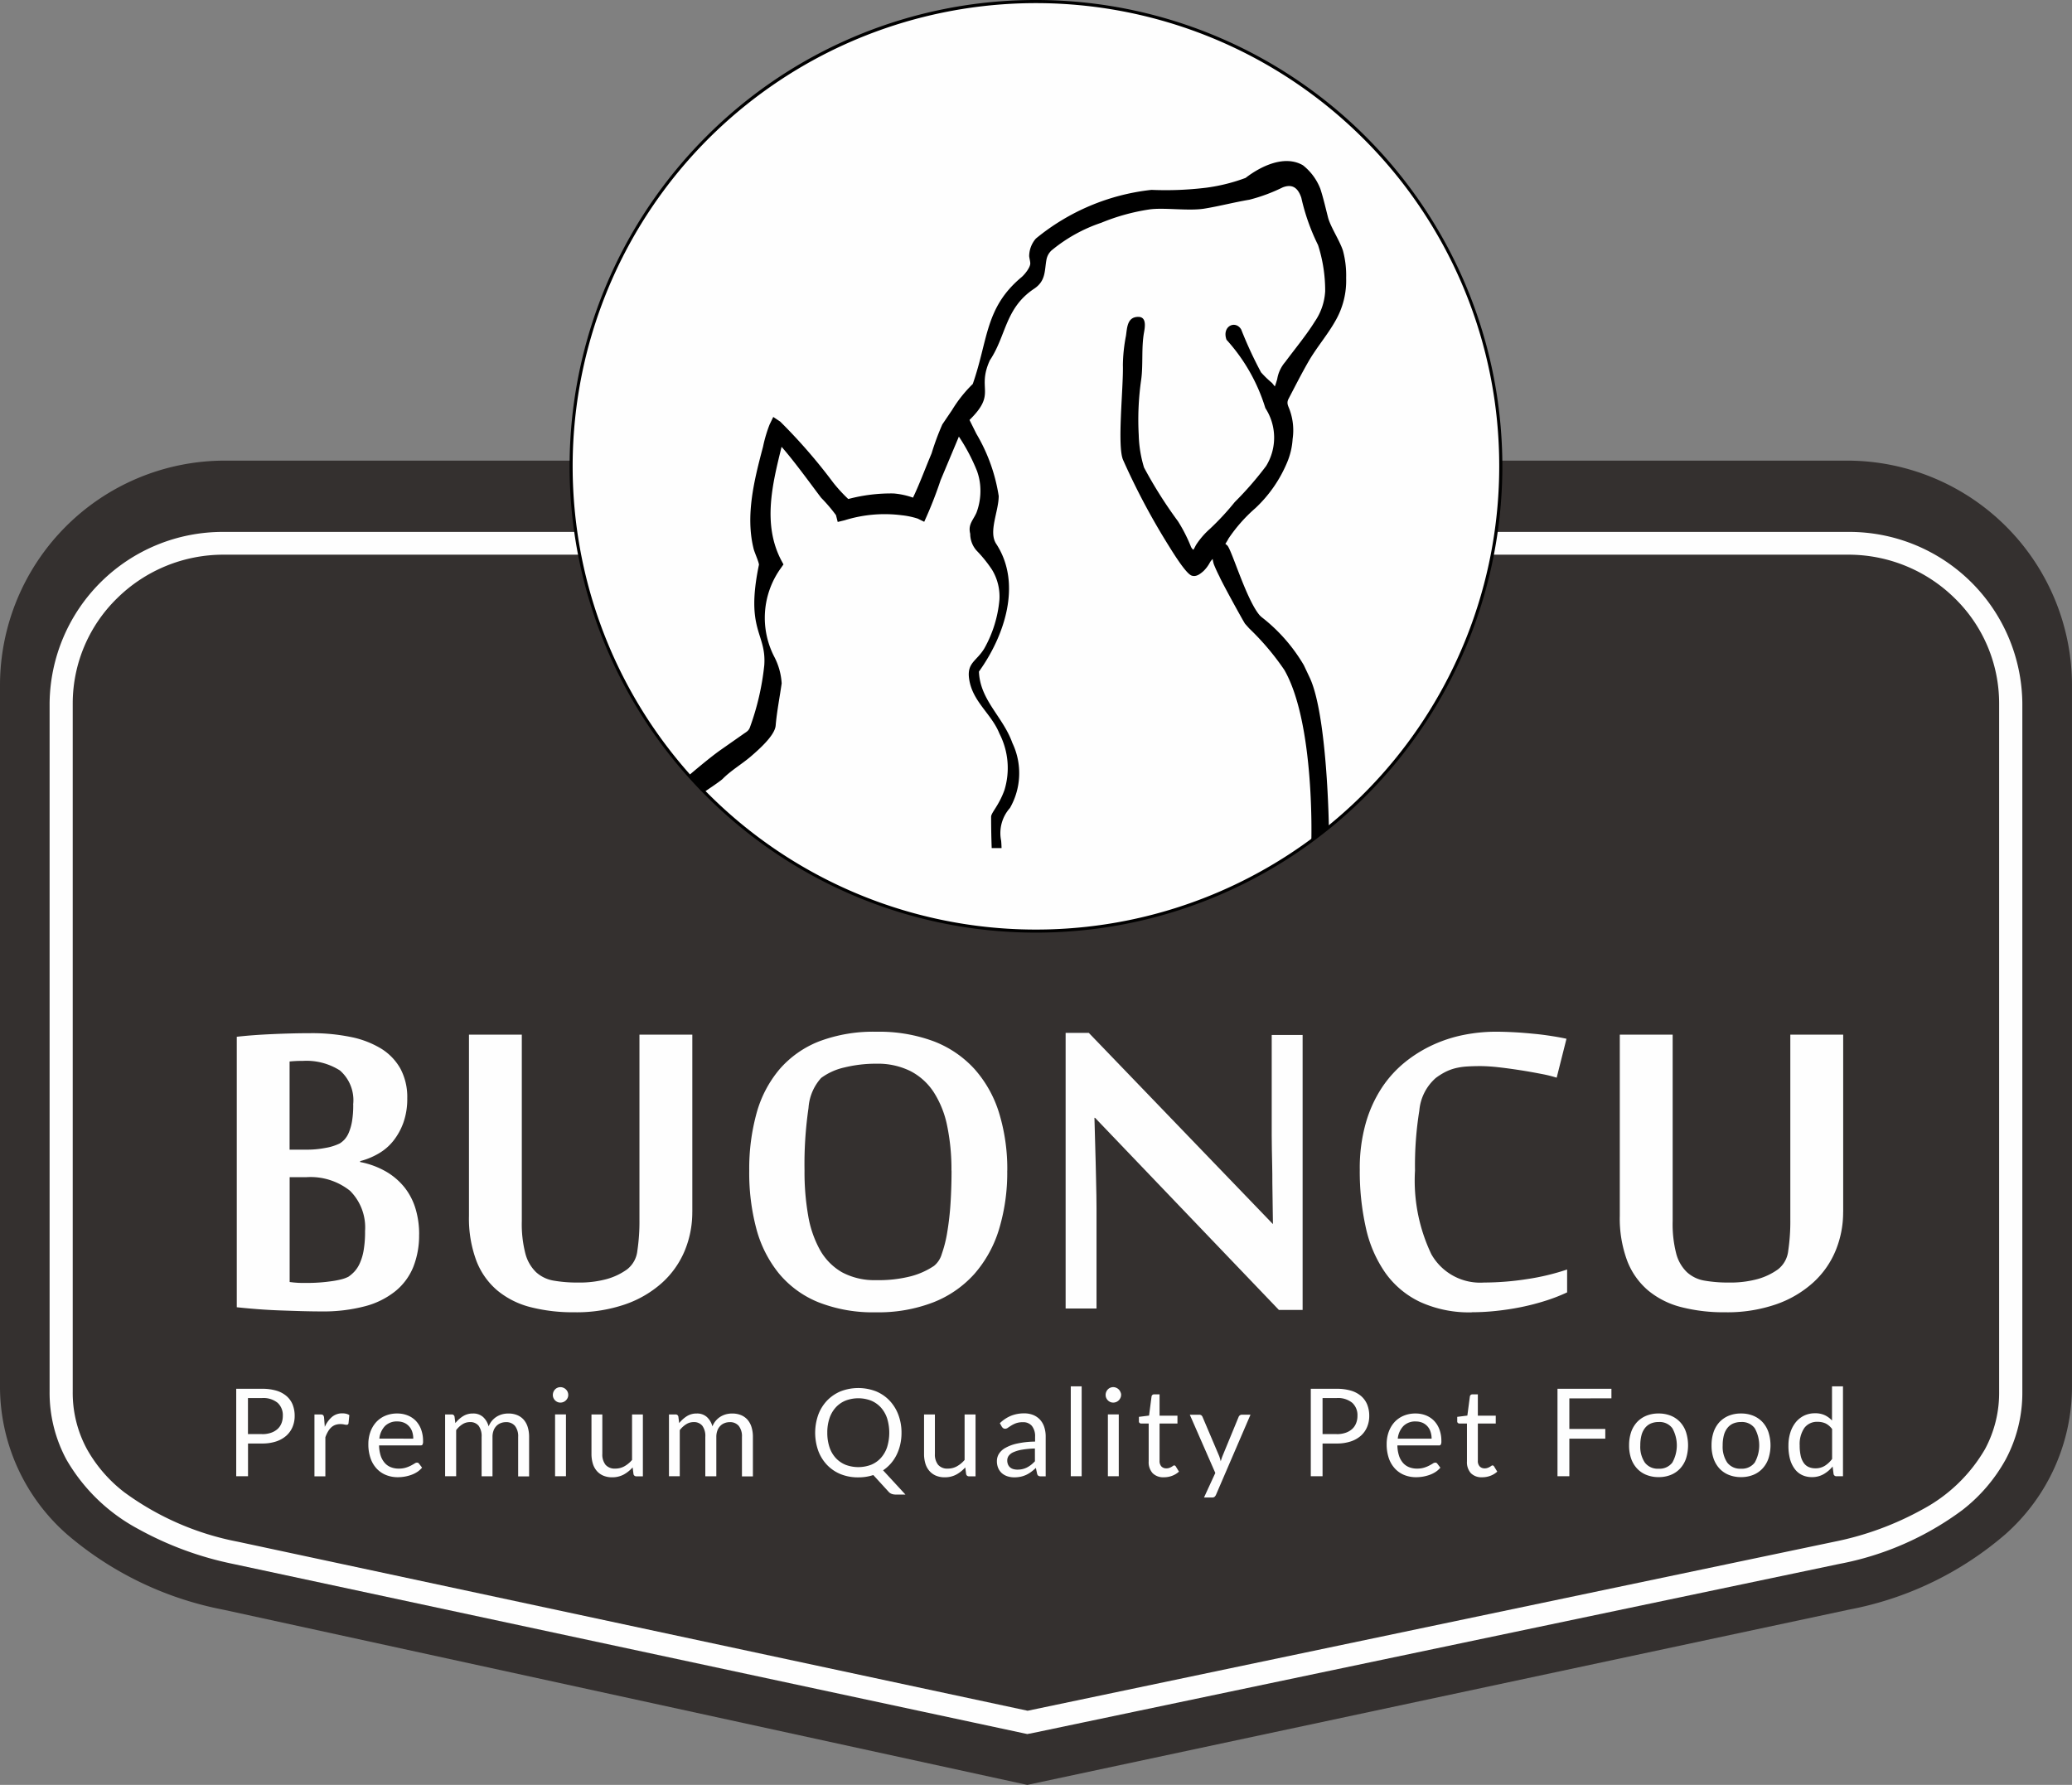 <svg xmlns="http://www.w3.org/2000/svg" width="130" height="112" viewBox="0 0 130 112"><rect x="0" y="0" width="130" height="112" fill="#808080" stroke="none"/><defs><style>.a,.b{fill:#34302f;}.b,.d,.e{fill-rule:evenodd;}.c,.d{fill:#fefefe;}</style></defs><g transform="translate(0)"><path class="a" d="M116.04,148.04H14.156A14.108,14.108,0,0,0,.1,162.128v43.928a12.351,12.351,0,0,0,4.206,9.361,21.209,21.209,0,0,0,9.775,4.72l50.472,11,51.565-11a20.967,20.967,0,0,0,9.781-4.708,12.387,12.387,0,0,0,4.2-9.373V162.128a14.111,14.111,0,0,0-14.058-14.088Z" transform="translate(-0.1 -119.136)"/><path class="b" d="M80.323,241.632l50.8-10.649c5.223-1.093,10.915-4.165,10.915-10.106V177.67a10.146,10.146,0,0,0-10.186-10.03H29.874A10.147,10.147,0,0,0,19.69,177.67v43.208c0,5.943,5.722,8.993,10.931,10.11l49.7,10.645Z" transform="translate(-15.865 -133.547)"/><path class="c" d="M77.386,238.678l.151.7,50.787-10.649a18.782,18.782,0,0,0,7.719-3.376,10.323,10.323,0,0,0,2.715-3.163,8.864,8.864,0,0,0,1.054-4.266V174.714A10.863,10.863,0,0,0,128.9,163.97H26.947A10.865,10.865,0,0,0,16.04,174.714v43.208a8.845,8.845,0,0,0,1.06,4.266,11.4,11.4,0,0,0,4.483,4.338,20.952,20.952,0,0,0,5.957,2.2l49.844,10.678.153-.033-.151-.7.155-.7L27.849,227.335a17.644,17.644,0,0,1-7.118-3.1,8.887,8.887,0,0,1-2.35-2.714,7.408,7.408,0,0,1-.89-3.594V174.714a9.222,9.222,0,0,1,2.78-6.576,9.493,9.493,0,0,1,6.676-2.739H128.9a9.5,9.5,0,0,1,6.676,2.739,9.214,9.214,0,0,1,2.78,6.576v43.208a7.441,7.441,0,0,1-.884,3.6,9.969,9.969,0,0,1-3.92,3.782,19.155,19.155,0,0,1-5.535,2.031L77.235,237.977l.151.7.155-.7-.155.7Z" transform="translate(-12.928 -130.593)"/><path class="d" d="M208.122.5A29.164,29.164,0,1,1,178.96,29.664,29.164,29.164,0,0,1,208.122.5Z" transform="translate(-143.125 -0.402)"/><path d="M207.719,0a29.261,29.261,0,1,1-20.69,8.571A29.175,29.175,0,0,1,207.719,0Zm20.553,8.71a29.067,29.067,0,1,0,8.513,20.553A28.976,28.976,0,0,0,228.273,8.71Z" transform="translate(-142.722)"/><path class="c" d="M84.238,339.69a3.248,3.248,0,0,0-.941-2.529,3.965,3.965,0,0,0-2.747-.855H79.507v6.578l.25.029.215.017c.074.006.168.01.279.01h.484c.2,0,.42-.01.662-.027s.478-.043.709-.076a5.334,5.334,0,0,0,.635-.119,2.12,2.12,0,0,0,.455-.166,2.386,2.386,0,0,0,.353-.3,1.922,1.922,0,0,0,.344-.512,3.3,3.3,0,0,0,.252-.818A6.8,6.8,0,0,0,84.238,339.69Zm-.746-7.947a2.475,2.475,0,0,0-.83-2.134,3.92,3.92,0,0,0-2.339-.6c-.148,0-.295,0-.437.008s-.271.018-.383.029v5.533h1.1a6.112,6.112,0,0,0,1.156-.111,3.246,3.246,0,0,0,.894-.281,1.47,1.47,0,0,0,.3-.25,1.5,1.5,0,0,0,.269-.437,3.2,3.2,0,0,0,.2-.709,6.1,6.1,0,0,0,.074-1.043Zm4.137,8.161a5.362,5.362,0,0,1-.363,2.031,3.793,3.793,0,0,1-1.117,1.517,5.1,5.1,0,0,1-1.909.951,10.265,10.265,0,0,1-2.759.326q-.521,0-1.211-.018c-.459-.014-.935-.029-1.425-.047s-.968-.047-1.435-.084-.873-.076-1.22-.113V327.495c.66-.076,1.414-.131,2.259-.168s1.642-.057,2.39-.057a12.135,12.135,0,0,1,2.482.234,5.9,5.9,0,0,1,1.913.726,3.474,3.474,0,0,1,1.222,1.265,3.77,3.77,0,0,1,.43,1.855,4.437,4.437,0,0,1-.244,1.537A4.028,4.028,0,0,1,86,334.041a3.259,3.259,0,0,1-.947.8,4.508,4.508,0,0,1-1.123.457v.057a5.232,5.232,0,0,1,1.683.633A4.138,4.138,0,0,1,86.755,337a4.034,4.034,0,0,1,.662,1.324,5.556,5.556,0,0,1,.215,1.576Z" transform="translate(-61.334 -262.438)"/><path class="c" d="M162.441,338.865a6.287,6.287,0,0,1-.474,2.431,5.632,5.632,0,0,1-1.408,2,6.764,6.764,0,0,1-2.319,1.363,9.4,9.4,0,0,1-3.214.5,10.677,10.677,0,0,1-2.72-.318,5.318,5.318,0,0,1-2.077-1.033,4.6,4.6,0,0,1-1.332-1.872,7.592,7.592,0,0,1-.467-2.833V327.74h3.315v11.7a7.389,7.389,0,0,0,.225,2.04,2.512,2.512,0,0,0,.67,1.164,2.165,2.165,0,0,0,1.109.531,8.586,8.586,0,0,0,1.519.119,6.49,6.49,0,0,0,1.818-.221,4.065,4.065,0,0,0,1.257-.6,1.705,1.705,0,0,0,.652-1.175,12.4,12.4,0,0,0,.131-1.937V327.74h3.317v11.125Z" transform="translate(-119.006 -262.815)"/><path class="c" d="M249.687,335.51a13.388,13.388,0,0,0-.269-2.814,6.147,6.147,0,0,0-.845-2.114,3.849,3.849,0,0,0-1.468-1.324,4.6,4.6,0,0,0-2.118-.459,8.308,8.308,0,0,0-2.009.234,3.873,3.873,0,0,0-1.468.662,3.108,3.108,0,0,0-.791,1.882,24.4,24.4,0,0,0-.25,3.932,15.766,15.766,0,0,0,.225,2.8,6.766,6.766,0,0,0,.742,2.171,3.711,3.711,0,0,0,1.384,1.406,4.3,4.3,0,0,0,2.15.494,8.128,8.128,0,0,0,2.175-.244,4.782,4.782,0,0,0,1.451-.652,1.492,1.492,0,0,0,.484-.744,7.811,7.811,0,0,0,.344-1.371,17.613,17.613,0,0,0,.205-1.808q.064-1,.064-2.06Zm3.5,0a12.271,12.271,0,0,1-.512,3.671,7.593,7.593,0,0,1-1.546,2.806,6.774,6.774,0,0,1-2.581,1.786,9.529,9.529,0,0,1-3.6.625,9.322,9.322,0,0,1-3.614-.633,6.271,6.271,0,0,1-2.468-1.8,7.5,7.5,0,0,1-1.417-2.8A13.6,13.6,0,0,1,237,335.51a13.124,13.124,0,0,1,.465-3.624,7.245,7.245,0,0,1,1.445-2.749,6.34,6.34,0,0,1,2.487-1.744,9.614,9.614,0,0,1,3.577-.6,9.829,9.829,0,0,1,3.6.6,6.7,6.7,0,0,1,2.562,1.744,7.416,7.416,0,0,1,1.539,2.749A11.989,11.989,0,0,1,253.19,335.51Z" transform="translate(-189.992 -262.052)"/><path class="c" d="M350.478,344.563l-11.533-12.054h-.037q.038,1.508.076,2.776c.01.359.019.718.025,1.08s.014.693.021,1,.008.574.008.81v6.3H337.1V327.18h1.454l11.553,12c-.014-.922-.025-1.782-.037-2.591,0-.348,0-.7-.01-1.052s-.014-.691-.02-1.015-.01-.617-.01-.884v-6.326h1.939v17.254h-1.492Z" transform="translate(-270.241 -262.367)"/><path class="c" d="M437.284,344.4a7.392,7.392,0,0,1-3.261-.652,5.638,5.638,0,0,1-2.181-1.827,7.87,7.87,0,0,1-1.22-2.821,16.174,16.174,0,0,1-.383-3.661,10.369,10.369,0,0,1,.373-2.9,8.069,8.069,0,0,1,1.015-2.238,7.117,7.117,0,0,1,1.49-1.63,8.356,8.356,0,0,1,1.79-1.089,8.727,8.727,0,0,1,1.929-.605,10.433,10.433,0,0,1,1.919-.186c.385,0,.793.014,1.22.037s.845.061,1.25.1.779.092,1.126.147.635.109.857.16l-.615,2.441a8.119,8.119,0,0,0-.951-.234c-.41-.08-.847-.16-1.312-.232s-.925-.137-1.379-.187a10.928,10.928,0,0,0-1.126-.074c-.336,0-.635.01-.894.027a4.094,4.094,0,0,0-.72.113,3.039,3.039,0,0,0-.615.234,4.256,4.256,0,0,0-.588.371,3.068,3.068,0,0,0-1.033,2.05,21.714,21.714,0,0,0-.271,3.762,10.719,10.719,0,0,0,1.025,5.246,3.515,3.515,0,0,0,3.3,1.779,17.731,17.731,0,0,0,2.683-.213,14.524,14.524,0,0,0,2.536-.605v1.435a10.992,10.992,0,0,1-1.37.531,14.725,14.725,0,0,1-1.509.391c-.516.105-1.037.184-1.566.24a14.237,14.237,0,0,1-1.517.084Z" transform="translate(-344.925 -262.052)"/><path class="c" d="M525.272,338.865a6.289,6.289,0,0,1-.474,2.431,5.589,5.589,0,0,1-1.408,2,6.767,6.767,0,0,1-2.32,1.363,9.389,9.389,0,0,1-3.214.5,10.69,10.69,0,0,1-2.721-.318,5.3,5.3,0,0,1-2.078-1.033,4.6,4.6,0,0,1-1.331-1.872,7.631,7.631,0,0,1-.467-2.833V327.74h3.317v11.7a7.4,7.4,0,0,0,.224,2.04,2.5,2.5,0,0,0,.672,1.164,2.158,2.158,0,0,0,1.109.531,8.568,8.568,0,0,0,1.517.119,6.494,6.494,0,0,0,1.818-.221,4.073,4.073,0,0,0,1.259-.6,1.705,1.705,0,0,0,.652-1.175,12.417,12.417,0,0,0,.131-1.937V327.74h3.317v11.125Z" transform="translate(-409.631 -262.815)"/><path class="c" d="M77.629,443.475a1.645,1.645,0,0,0,.56-.084,1.2,1.2,0,0,0,.41-.234.956.956,0,0,0,.25-.363,1.238,1.238,0,0,0,.084-.465,1.045,1.045,0,0,0-.324-.818,1.416,1.416,0,0,0-.982-.3h-.881v2.259h.881Zm0-2.845a3.052,3.052,0,0,1,.906.119,1.721,1.721,0,0,1,.638.344,1.4,1.4,0,0,1,.379.535,1.914,1.914,0,0,1,.125.7,1.773,1.773,0,0,1-.135.7,1.523,1.523,0,0,1-.393.549,1.828,1.828,0,0,1-.64.359,2.739,2.739,0,0,1-.879.127H76.75v2.054h-.74V440.63h1.621Z" transform="translate(-61.189 -353.484)"/><path class="c" d="M101.8,449.357a1.751,1.751,0,0,1,.451-.623.978.978,0,0,1,.654-.224,1.012,1.012,0,0,1,.234.025.691.691,0,0,1,.2.084l-.051.51a.109.109,0,0,1-.115.1.749.749,0,0,1-.158-.021,1.062,1.062,0,0,0-.234-.023.946.946,0,0,0-.328.053.772.772,0,0,0-.256.16,1.11,1.11,0,0,0-.2.259,2.045,2.045,0,0,0-.162.354v2.452h-.685v-3.882h.39a.222.222,0,0,1,.154.041.278.278,0,0,1,.059.147l.047.59Z" transform="translate(-81.421 -359.823)"/><path class="c" d="M119.569,450.128a1.329,1.329,0,0,0-.066-.434.921.921,0,0,0-.2-.342.879.879,0,0,0-.312-.223,1.086,1.086,0,0,0-.418-.08,1.048,1.048,0,0,0-.777.287,1.341,1.341,0,0,0-.353.791Zm.553,1.82a1.429,1.429,0,0,1-.3.268,1.833,1.833,0,0,1-.377.186,2.515,2.515,0,0,1-.841.146,1.957,1.957,0,0,1-.742-.137,1.619,1.619,0,0,1-.586-.4,1.8,1.8,0,0,1-.385-.65,2.634,2.634,0,0,1-.139-.888,2.245,2.245,0,0,1,.125-.76,1.847,1.847,0,0,1,.357-.611,1.64,1.64,0,0,1,.572-.406,1.884,1.884,0,0,1,.759-.146,1.731,1.731,0,0,1,.644.117,1.481,1.481,0,0,1,.514.336,1.57,1.57,0,0,1,.338.545,2.066,2.066,0,0,1,.123.738.43.43,0,0,1-.035.215c-.021.037-.064.053-.131.053h-2.593a2.259,2.259,0,0,0,.1.64,1.284,1.284,0,0,0,.252.453.975.975,0,0,0,.383.271,1.307,1.307,0,0,0,.5.09,1.468,1.468,0,0,0,.441-.059,2,2,0,0,0,.32-.129c.088-.047.164-.09.225-.127a.279.279,0,0,1,.154-.059.147.147,0,0,1,.131.064l.191.25Z" transform="translate(-93.641 -359.854)"/><path class="c" d="M141.04,452.492V448.61h.41a.169.169,0,0,1,.182.143l.051.4a1.94,1.94,0,0,1,.482-.434,1.13,1.13,0,0,1,.621-.168.909.909,0,0,1,.635.219,1.212,1.212,0,0,1,.349.59,1.326,1.326,0,0,1,.217-.363,1.3,1.3,0,0,1,.3-.254,1.343,1.343,0,0,1,.351-.147,1.524,1.524,0,0,1,.377-.045,1.449,1.449,0,0,1,.547.1,1.117,1.117,0,0,1,.406.285,1.277,1.277,0,0,1,.254.463,2.04,2.04,0,0,1,.088.625v2.472h-.687V450.02a1.046,1.046,0,0,0-.2-.691.707.707,0,0,0-.574-.236.888.888,0,0,0-.32.061.756.756,0,0,0-.266.174.83.83,0,0,0-.182.289,1.122,1.122,0,0,0-.068.4v2.472h-.683V450.02a1.1,1.1,0,0,0-.187-.7.665.665,0,0,0-.549-.23.857.857,0,0,0-.467.137,1.486,1.486,0,0,0-.394.369v2.891h-.685Z" transform="translate(-113.113 -359.854)"/><path class="c" d="M176.038,445.7h-.683v-3.882h.683Zm.144-5.1a.449.449,0,0,1-.039.184.522.522,0,0,1-.107.152.49.49,0,0,1-.158.105.484.484,0,0,1-.189.037.452.452,0,0,1-.185-.037.521.521,0,0,1-.152-.105.537.537,0,0,1-.1-.152.454.454,0,0,1-.037-.184.522.522,0,0,1,.037-.191.509.509,0,0,1,.1-.156.439.439,0,0,1,.152-.105.454.454,0,0,1,.185-.039.5.5,0,0,1,.348.144.5.5,0,0,1,.107.156A.487.487,0,0,1,176.182,440.6Z" transform="translate(-140.529 -353.066)"/><path class="c" d="M190.655,448.86v3.881h-.406a.173.173,0,0,1-.183-.141l-.053-.418a2.143,2.143,0,0,1-.566.451,1.517,1.517,0,0,1-.721.17,1.393,1.393,0,0,1-.56-.106,1.121,1.121,0,0,1-.408-.3,1.25,1.25,0,0,1-.246-.463,2.088,2.088,0,0,1-.082-.6v-2.474h.681v2.474a1.037,1.037,0,0,0,.2.683.759.759,0,0,0,.615.24,1.161,1.161,0,0,0,.566-.143,1.763,1.763,0,0,0,.484-.4V448.86h.681Z" transform="translate(-150.32 -360.103)"/><path class="c" d="M211.92,452.492V448.61h.41a.168.168,0,0,1,.18.143l.051.4a1.973,1.973,0,0,1,.482-.434,1.13,1.13,0,0,1,.621-.168.907.907,0,0,1,.633.219,1.211,1.211,0,0,1,.349.59,1.278,1.278,0,0,1,.217-.363,1.3,1.3,0,0,1,.3-.254,1.316,1.316,0,0,1,.351-.147,1.525,1.525,0,0,1,.377-.045,1.464,1.464,0,0,1,.547.1,1.133,1.133,0,0,1,.406.285,1.276,1.276,0,0,1,.254.463,2.037,2.037,0,0,1,.088.625v2.472h-.687V450.02a1.046,1.046,0,0,0-.2-.691.707.707,0,0,0-.574-.236.87.87,0,0,0-.318.061.738.738,0,0,0-.266.174.8.8,0,0,0-.182.289,1.122,1.122,0,0,0-.068.4v2.472H214.2V450.02a1.088,1.088,0,0,0-.187-.7.668.668,0,0,0-.549-.23.857.857,0,0,0-.467.137,1.524,1.524,0,0,0-.4.369v2.891h-.685Z" transform="translate(-169.948 -359.854)"/><path class="c" d="M258.97,443.118a2.842,2.842,0,0,0,.137.908,1.88,1.88,0,0,0,.393.678,1.728,1.728,0,0,0,.615.426,2.271,2.271,0,0,0,1.6,0,1.7,1.7,0,0,0,.613-.426,1.929,1.929,0,0,0,.393-.678,3.087,3.087,0,0,0,0-1.816,1.938,1.938,0,0,0-.393-.679,1.732,1.732,0,0,0-.613-.428,2.246,2.246,0,0,0-1.6,0,1.713,1.713,0,0,0-.615.428,1.906,1.906,0,0,0-.393.679A2.788,2.788,0,0,0,258.97,443.118Zm4.906,3.88h-.613a.736.736,0,0,1-.246-.039.49.49,0,0,1-.2-.135l-.961-1.051a2.958,2.958,0,0,1-.945.146,2.9,2.9,0,0,1-1.1-.2,2.481,2.481,0,0,1-.855-.578,2.61,2.61,0,0,1-.552-.886,3.388,3.388,0,0,1,0-2.267,2.618,2.618,0,0,1,.552-.888,2.528,2.528,0,0,1,.855-.582,3.077,3.077,0,0,1,2.208,0,2.476,2.476,0,0,1,.855.582,2.636,2.636,0,0,1,.552.888,3.164,3.164,0,0,1,.2,1.132,3.2,3.2,0,0,1-.08.736,2.916,2.916,0,0,1-.229.65,2.525,2.525,0,0,1-.365.547,2.486,2.486,0,0,1-.482.424L263.874,447Z" transform="translate(-207.064 -353.215)"/><path class="c" d="M295.991,448.86v3.881h-.406a.173.173,0,0,1-.184-.141l-.055-.418a2.141,2.141,0,0,1-.566.451,1.51,1.51,0,0,1-.72.17,1.4,1.4,0,0,1-.562-.106,1.137,1.137,0,0,1-.408-.3,1.252,1.252,0,0,1-.248-.463,2.085,2.085,0,0,1-.082-.6v-2.474h.681v2.474a1.037,1.037,0,0,0,.2.683.759.759,0,0,0,.615.24,1.154,1.154,0,0,0,.564-.143,1.763,1.763,0,0,0,.484-.4V448.86h.681Z" transform="translate(-234.784 -360.103)"/><path class="c" d="M318.184,450.714a5.961,5.961,0,0,0-.8.074,2.255,2.255,0,0,0-.541.156.727.727,0,0,0-.3.225.5.5,0,0,0-.094.291.645.645,0,0,0,.051.266.493.493,0,0,0,.137.182.542.542,0,0,0,.2.1.931.931,0,0,0,.25.033,1.432,1.432,0,0,0,.33-.037,1.244,1.244,0,0,0,.281-.105,1.744,1.744,0,0,0,.252-.164,2.261,2.261,0,0,0,.236-.219Zm-2.2-1.587a2.223,2.223,0,0,1,.7-.465,2.187,2.187,0,0,1,.824-.152,1.49,1.49,0,0,1,.578.105,1.2,1.2,0,0,1,.427.3,1.26,1.26,0,0,1,.26.463,1.88,1.88,0,0,1,.088.6v2.484h-.3a.32.32,0,0,1-.154-.031.219.219,0,0,1-.084-.129l-.078-.369c-.1.094-.2.18-.3.252a1.812,1.812,0,0,1-.307.184,1.775,1.775,0,0,1-.344.115,1.961,1.961,0,0,1-.4.041,1.37,1.37,0,0,1-.426-.064,1.018,1.018,0,0,1-.348-.189.935.935,0,0,1-.234-.32,1.106,1.106,0,0,1-.086-.459.864.864,0,0,1,.127-.443,1.1,1.1,0,0,1,.412-.377,2.576,2.576,0,0,1,.738-.27,5.451,5.451,0,0,1,1.119-.121v-.3a1.034,1.034,0,0,0-.2-.683.7.7,0,0,0-.572-.234,1.21,1.21,0,0,0-.424.064,1.644,1.644,0,0,0-.295.143c-.084.051-.154.1-.215.14a.293.293,0,0,1-.178.063.2.2,0,0,1-.119-.037.372.372,0,0,1-.084-.09l-.123-.219Z" transform="translate(-253.253 -359.822)"/><path class="c" d="M340.013,445.483h-.683V439.84h.683Z" transform="translate(-272.148 -352.849)"/><path class="c" d="M351.2,445.7h-.683v-3.882h.683Zm.146-5.1a.4.4,0,0,1-.043.184.484.484,0,0,1-.105.152.491.491,0,0,1-.158.105.474.474,0,0,1-.187.037.452.452,0,0,1-.186-.037.491.491,0,0,1-.254-.258.454.454,0,0,1-.037-.184.486.486,0,0,1,.037-.191.5.5,0,0,1,.1-.156.439.439,0,0,1,.152-.105.461.461,0,0,1,.186-.039.47.47,0,0,1,.188.039.493.493,0,0,1,.158.105.463.463,0,0,1,.105.156A.455.455,0,0,1,351.35,440.6Z" transform="translate(-281.007 -353.066)"/><path class="c" d="M362.408,447.621a.938.938,0,0,1-.707-.256,1.021,1.021,0,0,1-.248-.74v-2.376h-.467a.168.168,0,0,1-.105-.035.142.142,0,0,1-.041-.111v-.273l.637-.08.156-1.2a.169.169,0,0,1,.051-.094.156.156,0,0,1,.107-.037h.344v1.336h1.123v.494h-1.123v2.331a.5.5,0,0,0,.117.363.41.41,0,0,0,.306.119.518.518,0,0,0,.186-.029.686.686,0,0,0,.137-.062.935.935,0,0,0,.1-.065.128.128,0,0,1,.072-.029.117.117,0,0,1,.1.064l.2.326a1.331,1.331,0,0,1-.426.26,1.439,1.439,0,0,1-.513.094Z" transform="translate(-289.383 -354.923)"/><path class="c" d="M380.717,448.86l-2.165,5.028a.4.4,0,0,1-.086.123.228.228,0,0,1-.158.047H377.8l.709-1.54-1.6-3.655h.59a.223.223,0,0,1,.141.043.269.269,0,0,1,.07.1l1.039,2.445a2.56,2.56,0,0,1,.1.336c.035-.119.074-.234.115-.339L379.972,449a.211.211,0,0,1,.08-.1.213.213,0,0,1,.123-.039h.541Z" transform="translate(-302.259 -360.09)"/><path class="c" d="M416.85,443.475a1.653,1.653,0,0,0,.56-.084,1.167,1.167,0,0,0,.41-.234.955.955,0,0,0,.25-.363,1.2,1.2,0,0,0,.086-.465,1.045,1.045,0,0,0-.324-.818,1.413,1.413,0,0,0-.982-.3h-.883v2.259h.883Zm0-2.845a3.062,3.062,0,0,1,.906.119,1.72,1.72,0,0,1,.638.344,1.413,1.413,0,0,1,.377.535,1.875,1.875,0,0,1,.125.7,1.771,1.771,0,0,1-.135.7,1.523,1.523,0,0,1-.392.549,1.844,1.844,0,0,1-.64.359,2.737,2.737,0,0,1-.879.127h-.883v2.054h-.738V440.63Z" transform="translate(-332.988 -353.484)"/><path class="c" d="M442.081,450.128a1.329,1.329,0,0,0-.068-.434.909.909,0,0,0-.506-.564,1.1,1.1,0,0,0-.42-.08,1.043,1.043,0,0,0-.775.287,1.33,1.33,0,0,0-.354.791Zm.551,1.82a1.381,1.381,0,0,1-.3.268,1.788,1.788,0,0,1-.377.186,2.517,2.517,0,0,1-.842.146,1.967,1.967,0,0,1-.744-.137,1.628,1.628,0,0,1-.584-.4,1.835,1.835,0,0,1-.387-.65,2.688,2.688,0,0,1-.137-.888,2.246,2.246,0,0,1,.125-.76,1.85,1.85,0,0,1,.357-.611,1.64,1.64,0,0,1,.572-.406,1.881,1.881,0,0,1,.758-.146,1.749,1.749,0,0,1,.646.117,1.49,1.49,0,0,1,.511.336,1.573,1.573,0,0,1,.34.545,2.023,2.023,0,0,1,.123.738.43.43,0,0,1-.035.215.141.141,0,0,1-.131.053h-2.593a2.252,2.252,0,0,0,.1.64,1.315,1.315,0,0,0,.25.453,1,1,0,0,0,.383.271,1.307,1.307,0,0,0,.5.09,1.469,1.469,0,0,0,.441-.059,1.927,1.927,0,0,0,.32-.129c.09-.047.164-.09.225-.127a.284.284,0,0,1,.154-.059.147.147,0,0,1,.131.064l.191.25Z" transform="translate(-352.26 -359.854)"/><path class="c" d="M463.216,447.621a.938.938,0,0,1-.707-.256,1.029,1.029,0,0,1-.246-.74v-2.376h-.468a.153.153,0,0,1-.1-.035.137.137,0,0,1-.043-.111v-.273l.636-.08.158-1.2a.159.159,0,0,1,.051-.094.149.149,0,0,1,.106-.037h.343v1.336h1.123v.494h-1.123v2.331a.491.491,0,0,0,.119.363.414.414,0,0,0,.307.119.515.515,0,0,0,.183-.029.747.747,0,0,0,.137-.062.767.767,0,0,0,.1-.065.128.128,0,0,1,.072-.029.117.117,0,0,1,.1.064l.2.326a1.321,1.321,0,0,1-.428.26,1.447,1.447,0,0,1-.513.094Z" transform="translate(-370.224 -354.923)"/><path class="c" d="M494.114,441.233v1.919h2.255v.607h-2.255v2.359h-.744V440.63h3.384v.6Z" transform="translate(-395.651 -353.485)"/><path class="c" d="M517.9,452.014a1,1,0,0,0,.859-.385,2.206,2.206,0,0,0,0-2.155.993.993,0,0,0-.859-.389,1.225,1.225,0,0,0-.508.1.955.955,0,0,0-.359.289,1.254,1.254,0,0,0-.215.461,2.5,2.5,0,0,0-.07.619,1.779,1.779,0,0,0,.285,1.076A1.01,1.01,0,0,0,517.9,452.014Zm0-3.464a2.006,2.006,0,0,1,.767.141,1.642,1.642,0,0,1,.582.4,1.73,1.73,0,0,1,.369.631,2.749,2.749,0,0,1,0,1.652,1.762,1.762,0,0,1-.369.627,1.616,1.616,0,0,1-.582.4,1.99,1.99,0,0,1-.767.141,2.022,2.022,0,0,1-.773-.141,1.6,1.6,0,0,1-.584-.4,1.769,1.769,0,0,1-.371-.627,2.5,2.5,0,0,1-.127-.828,2.549,2.549,0,0,1,.127-.824,1.771,1.771,0,0,1,.371-.631,1.646,1.646,0,0,1,.584-.4A1.985,1.985,0,0,1,517.9,448.55Z" transform="translate(-413.834 -359.854)"/><path class="c" d="M542.6,452.014a1,1,0,0,0,.857-.385,2.2,2.2,0,0,0,0-2.155.992.992,0,0,0-.857-.389,1.241,1.241,0,0,0-.51.1.956.956,0,0,0-.359.289,1.284,1.284,0,0,0-.215.461,2.476,2.476,0,0,0-.07.619,1.779,1.779,0,0,0,.285,1.076A1.014,1.014,0,0,0,542.6,452.014Zm0-3.464a1.989,1.989,0,0,1,.765.141,1.645,1.645,0,0,1,.582.4,1.762,1.762,0,0,1,.371.631,2.709,2.709,0,0,1,0,1.652,1.743,1.743,0,0,1-.371.627,1.6,1.6,0,0,1-.582.4,2,2,0,0,1-.765.141,2.022,2.022,0,0,1-.773-.141,1.613,1.613,0,0,1-.584-.4,1.789,1.789,0,0,1-.369-.627,2.5,2.5,0,0,1-.127-.828,2.544,2.544,0,0,1,.127-.824,1.791,1.791,0,0,1,.369-.631,1.664,1.664,0,0,1,.584-.4A1.991,1.991,0,0,1,542.6,448.55Z" transform="translate(-433.363 -359.854)"/><path class="c" d="M568.191,442.525a1.121,1.121,0,0,0-.412-.357,1.186,1.186,0,0,0-.5-.1.982.982,0,0,0-.832.386,1.8,1.8,0,0,0-.291,1.1,2.84,2.84,0,0,0,.065.65,1.226,1.226,0,0,0,.191.445.749.749,0,0,0,.311.256,1.044,1.044,0,0,0,.416.08,1.092,1.092,0,0,0,.588-.154,1.681,1.681,0,0,0,.463-.433v-1.874Zm.681-2.685v5.643h-.406a.174.174,0,0,1-.184-.141l-.06-.47a2.045,2.045,0,0,1-.568.482,1.442,1.442,0,0,1-.736.183,1.425,1.425,0,0,1-.605-.127,1.234,1.234,0,0,1-.463-.379,1.835,1.835,0,0,1-.3-.621,3.211,3.211,0,0,1-.1-.855,2.7,2.7,0,0,1,.115-.8,1.98,1.98,0,0,1,.33-.642,1.578,1.578,0,0,1,.525-.428,1.562,1.562,0,0,1,.7-.154,1.393,1.393,0,0,1,.611.121,1.506,1.506,0,0,1,.453.334V439.84h.682Z" transform="translate(-453.241 -352.849)"/><path class="e" d="M232.752,68.269a16.29,16.29,0,0,0-.676,1.822l-.129.31c-.314.761-.668,1.7-1.039,2.472a4.811,4.811,0,0,0-1.218-.262,10.441,10.441,0,0,0-2.843.349,9.513,9.513,0,0,1-.945-1.029,34.19,34.19,0,0,0-3.325-3.829l-.437-.291-.228.471a8.65,8.65,0,0,0-.414,1.4c-.543,2.05-1.119,4.305-.586,6.418.057.221.308.767.332.978-.865,4.143.471,4.268.334,6.3a16.288,16.288,0,0,1-.908,3.926c-.08.217-.254.291-.431.42l-1.416.992c-.728.513-1.993,1.6-1.993,1.6l.966,1.035s1.007-.668,1.168-.828c.513-.521,1.181-.912,1.744-1.388.482-.416,1.527-1.32,1.583-1.956.074-.875.254-1.779.377-2.651a4.131,4.131,0,0,0-.459-1.66,5.325,5.325,0,0,1,.416-5.582l.156-.223-.131-.242c-1.193-2.269-.568-4.778.012-7.136.8.9,1.978,2.538,2.485,3.2a10.19,10.19,0,0,1,.928,1.086l.109.428.433-.105a8.423,8.423,0,0,1,3.579-.316,4.989,4.989,0,0,1,1.007.211l.408.2a25.812,25.812,0,0,0,1.027-2.607l1.148-2.739a11.759,11.759,0,0,1,1.132,2.144,3.565,3.565,0,0,1,.217,1.115,3.859,3.859,0,0,1-.248,1.523c-.217.484-.537.73-.389,1.32a1.581,1.581,0,0,0,.4,1.052,8.215,8.215,0,0,1,.968,1.2,3.247,3.247,0,0,1,.465,1.872,7.583,7.583,0,0,1-.947,3.065c-.488.812-1.107.89-.953,1.925.211,1.427,1.4,2.169,1.9,3.421a4.725,4.725,0,0,1,.314,3.544c-.353.984-.836,1.417-.836,1.677,0,.65.012,1.308.037,1.964h.619c-.006-.156-.012-.3-.025-.453a2.367,2.367,0,0,1,.551-2.064,4.4,4.4,0,0,0,.154-4.075c-.594-1.667-2.032-2.683-2.1-4.485,1.593-2.212,2.724-5.506,1.086-8.011-.506-.761.154-2.03.154-3.009a10.921,10.921,0,0,0-1.4-3.9L234.453,68c1.732-1.7.433-1.882,1.275-3.741,1.037-1.544.951-3.284,2.788-4.5.74-.5.637-1.14.767-1.827a1.049,1.049,0,0,1,.309-.564,9.724,9.724,0,0,1,3.126-1.742,12.965,12.965,0,0,1,2.974-.83c.922-.148,2.5.111,3.516-.061.939-.154,1.867-.4,2.806-.556a10.708,10.708,0,0,0,2.093-.775c.625-.24.964.057,1.164.652a13.116,13.116,0,0,0,1.05,2.968,9.356,9.356,0,0,1,.447,2.9,3.724,3.724,0,0,1-.656,1.908c-.515.832-1.248,1.716-1.849,2.528a2.194,2.194,0,0,0-.506,1.084c-.025.08-.086.3-.148.453-.068-.086-.144-.185-.185-.228a6.218,6.218,0,0,1-.68-.658,25.413,25.413,0,0,1-1.244-2.689c-.365-.613-1.228-.2-.922.644a11.28,11.28,0,0,1,2.437,4.288,3.4,3.4,0,0,1,.051,3.63,21.057,21.057,0,0,1-1.974,2.271,16.474,16.474,0,0,1-1.544,1.667,4.947,4.947,0,0,0-.851.972c-.068.1-.131.26-.2.351a.476.476,0,0,1-.148-.186,9.7,9.7,0,0,0-.814-1.6,27.525,27.525,0,0,1-2.132-3.376,7.612,7.612,0,0,1-.332-2.031,17.566,17.566,0,0,1,.146-3.427c.144-.961.008-2.038.186-3.022.068-.373.156-.972-.357-.972-.7,0-.7.67-.777,1.189a10.317,10.317,0,0,0-.193,1.827c.043,1.392-.377,5.123.02,5.976a43.538,43.538,0,0,0,2.726,5.16c.252.4,1.191,1.976,1.582,2.087.283.088.525-.111.724-.283a2.16,2.16,0,0,0,.412-.553,1.032,1.032,0,0,1,.143-.185c.008-.008.014-.018.025-.031a2.1,2.1,0,0,0,.074.334,8.4,8.4,0,0,0,.351.767c.131.33,1.539,2.892,1.613,2.974l.254.285a16.227,16.227,0,0,1,2.206,2.607C256.119,87.013,255.9,94.4,255.9,94.4L257,93.54s-.1-7.023-1.2-9.368l-.373-.789a10.61,10.61,0,0,0-2.562-2.946,1.523,1.523,0,0,1-.217-.193c-.832-.99-1.736-4.077-2.019-4.368-.045-.037-.08-.074-.123-.105a3.165,3.165,0,0,0,.2-.334,9.757,9.757,0,0,1,1.689-1.909,8.307,8.307,0,0,0,1.984-2.86,4.471,4.471,0,0,0,.347-1.474,3.762,3.762,0,0,0-.168-1.779c-.1-.3-.242-.453-.08-.756.408-.781.8-1.554,1.238-2.318.519-.9,1.2-1.677,1.7-2.571a5.042,5.042,0,0,0,.668-2.683,5.952,5.952,0,0,0-.2-1.71c-.217-.664-.8-1.517-.945-2.118-.144-.564-.293-1.214-.474-1.765a3.488,3.488,0,0,0-1.091-1.476c-1.162-.676-2.661.068-3.6.793a11.284,11.284,0,0,1-2.454.613,20.955,20.955,0,0,1-3.448.137,13.754,13.754,0,0,0-7.253,3.054,1.694,1.694,0,0,0-.422,1.1c.012.143.057.285.068.433.023.267-.351.719-.537.881-2.312,1.927-2.093,3.922-3.071,6.714a8.256,8.256,0,0,0-1.3,1.636l-.6.886Z" transform="translate(-173.625 -41.647)"/></g></svg>